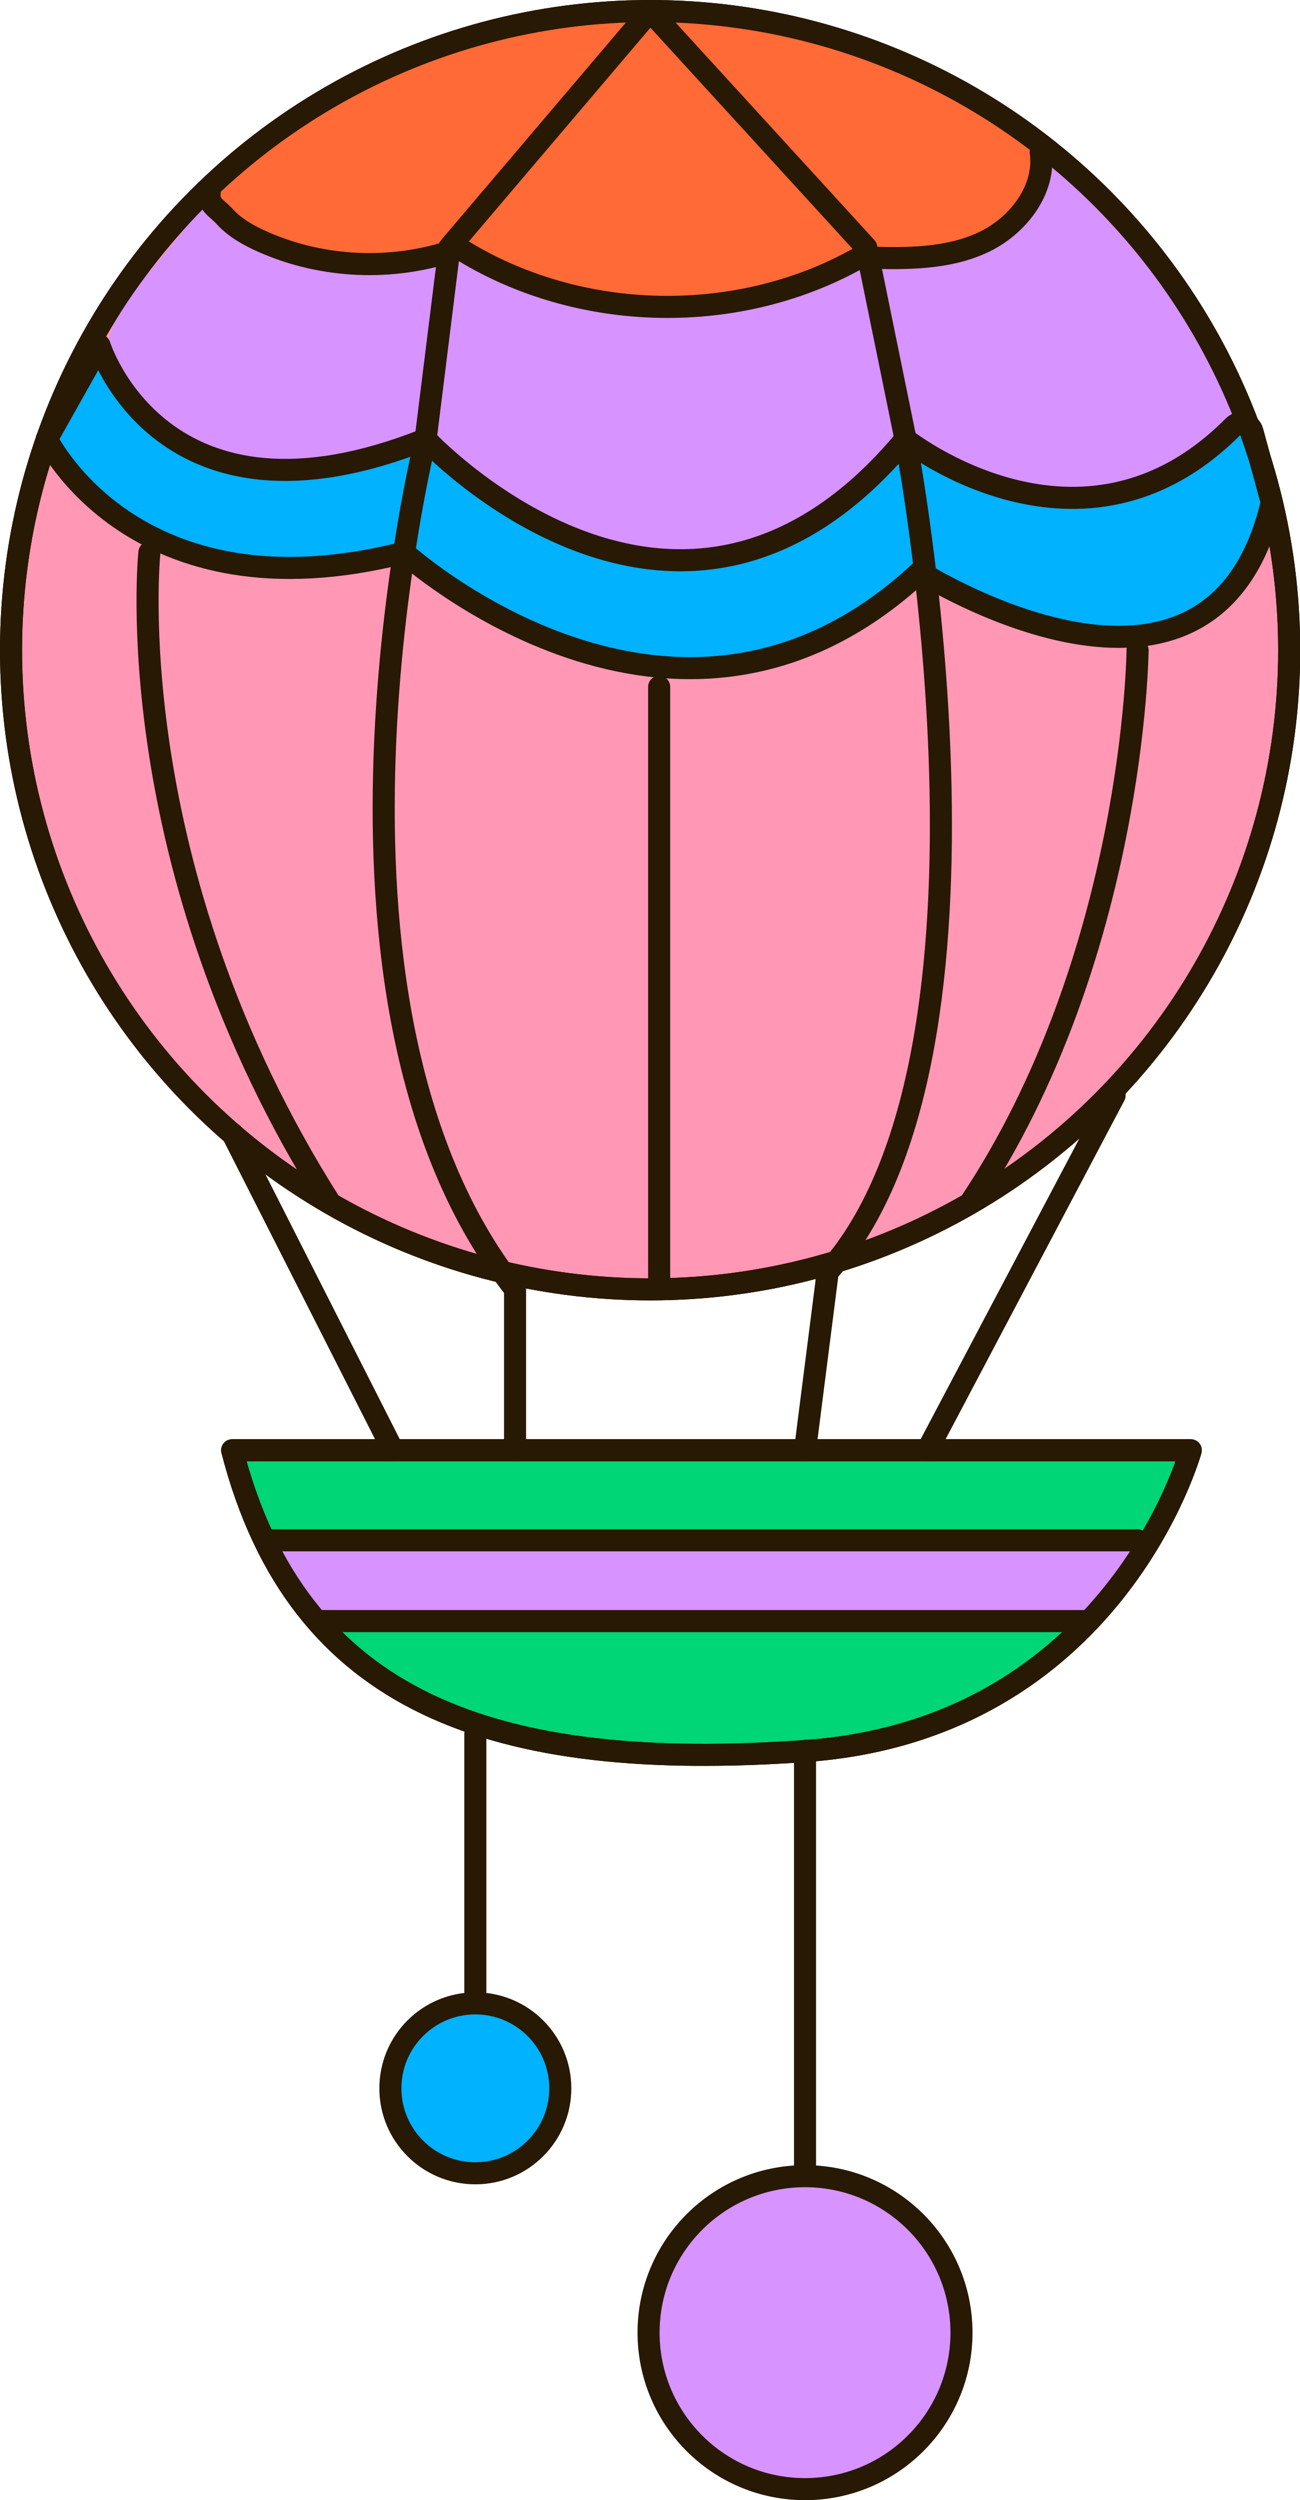 <?xml version="1.0" encoding="UTF-8"?>
<svg id="_레이어_1" data-name="레이어 1" xmlns="http://www.w3.org/2000/svg" viewBox="0 0 58.91 113.28">
  <defs>
    <style>
      .cls-1, .cls-2 {
        fill: #d793ff;
      }

      .cls-1, .cls-3 {
        stroke-width: 0px;
      }

      .cls-2, .cls-4, .cls-5, .cls-6, .cls-7 {
        stroke: #281904;
        stroke-linecap: round;
        stroke-linejoin: round;
      }

      .cls-4 {
        fill: #00b2ff;
      }

      .cls-3 {
        fill: #ff6a37;
      }

      .cls-5 {
        fill: none;
      }

      .cls-6 {
        fill: #ff97b5;
      }

      .cls-7 {
        fill: #00d675;
      }
    </style>
  </defs>
  <path class="cls-7" d="M10.53,65.71h43.43s-3.47,12.65-17.49,13.63c-14.02.98-22.98-2.1-25.95-13.63Z"/>
  <path class="cls-1" d="M51.89,69.76c.23,1.46-.89,2.86-2.24,3.46s-2.88.58-4.36.55c-9.73-.19-19.46-.39-29.19-.58-.69-.01-1.41-.03-2.02-.36-.78-.42-1.69-1.71-1.68-2.63,0-.7.79-.45,1.38-.45h2.18c2.91,0,5.81,0,8.72,0,5.83,0,11.67,0,17.5.01.83,0,9.68-.21,9.72,0Z"/>
  <circle class="cls-6" cx="29.46" cy="29.46" r="28.96"/>
  <path class="cls-1" d="M9.14,9.42c1.56,1.31,3.69,1.68,5.71,2,5,.79,10.11.27,15.16.71,1.96.17,7.05-.74,9-1,1.73-.23.33.53,2,0,1.35-.43,2.6.18,3.81-.56s2.27-1.83,2.67-3.19c3.72,2.78,7,7.36,8.52,11.75-2.56,3.54-8.21,4.15-12.12,2.19-.79-.4-1.61-.93-2.49-.83-1.14.13-1.86,1.24-2.65,2.08-1.38,1.47-3.33,2.29-5.32,2.65s-4.01.29-6.03.22c-1.88-.07-3.83-.17-5.5-1.05s-2.96-2.76-2.52-4.59c-2.8,1.28-5.89,2.28-8.91,1.72-2.64-.49-6.46-2.39-5.46-6.39.33-1.32,2-3,4.13-5.71Z"/>
  <path class="cls-3" d="M31.89.65c2.14.2,4.23.79,6.26,1.52,2.27.82,4.47,1.82,6.58,2.98,1.01.56,2.09,1.3,2.27,2.43.16,1.05-.56,2.07-1.48,2.61s-1.99.71-3.03.92c-2.89.58-5.7,1.51-8.59,2.07s-5.95.72-8.73-.24c-1.29-.45-2.52-1.13-3.87-1.36-1.68-.29-3.4.14-5.11.14-1.99,0-3.98-.61-5.63-1.73-.4-.27-.82-.66-.76-1.13.04-.35.33-.62.61-.85C16.4,3.1,24-.1,31.89.65Z"/>
  <line class="cls-5" x1="10.53" y1="51.36" x2="17.81" y2="65.71"/>
  <line class="cls-5" x1="50.51" y1="49.63" x2="42.02" y2="65.71"/>
  <line class="cls-5" x1="12" y1="69.79" x2="51.55" y2="69.79"/>
  <line class="cls-5" x1="14.51" y1="73.45" x2="49.29" y2="73.45"/>
  <path class="cls-4" d="M2.12,19.88s3.97,8.25,16.19,5.16c0,0,12.32,11.17,23.38.87,0,0,13.24,8.39,15.94-3.15l-.87-3.2c-.1-.39-.59-.53-.87-.24-6.87,6.93-14.86.58-14.86.58-10.26,12.34-21.74,0-21.74,0-11.97,4.77-14.78-4.25-14.78-4.25l-2.39,4.25Z"/>
  <line class="cls-5" x1="29.87" y1="31.12" x2="29.87" y2="58.41"/>
  <path class="cls-5" d="M51.55,29.46s-.13,13.87-7.6,25.06"/>
  <path class="cls-5" d="M6.77,25.03s-1.5,14.21,8.2,29.49"/>
  <path class="cls-5" d="M23.34,65.71v-7.3c-10.36-13.11-4.05-38.53-4.05-38.53l1.08-8.68L29.46.5l9.8,10.72,1.77,8.66s5.37,27.82-3.52,37.75l-1.03,8.08"/>
  <line class="cls-5" x1="36.48" y1="79.33" x2="36.48" y2="98.47"/>
  <line class="cls-5" x1="21.54" y1="78.56" x2="21.54" y2="90.61"/>
  <circle class="cls-4" cx="21.54" cy="94.62" r="3.85"/>
  <circle class="cls-2" cx="36.48" cy="105.69" r="7.09"/>
  <path class="cls-5" d="M9.51,8.63c-.08.69.22.69.69,1.2s1.09.85,1.72,1.13c2.69,1.19,5.83,1.33,8.62.39"/>
  <path class="cls-5" d="M20.75,11.22c5.45,3.45,12.82,3.59,18.39.34"/>
  <path class="cls-5" d="M39.32,11.67c1.75.06,3.58.06,5.17-.66s2.91-2.38,2.67-4.12"/>
  <path class="cls-5" d="M10.53,65.71h43.43s-3.47,12.65-17.49,13.63c-14.02.98-22.98-2.1-25.95-13.63Z"/>
  <circle class="cls-5" cx="29.46" cy="29.46" r="28.96"/>
</svg>